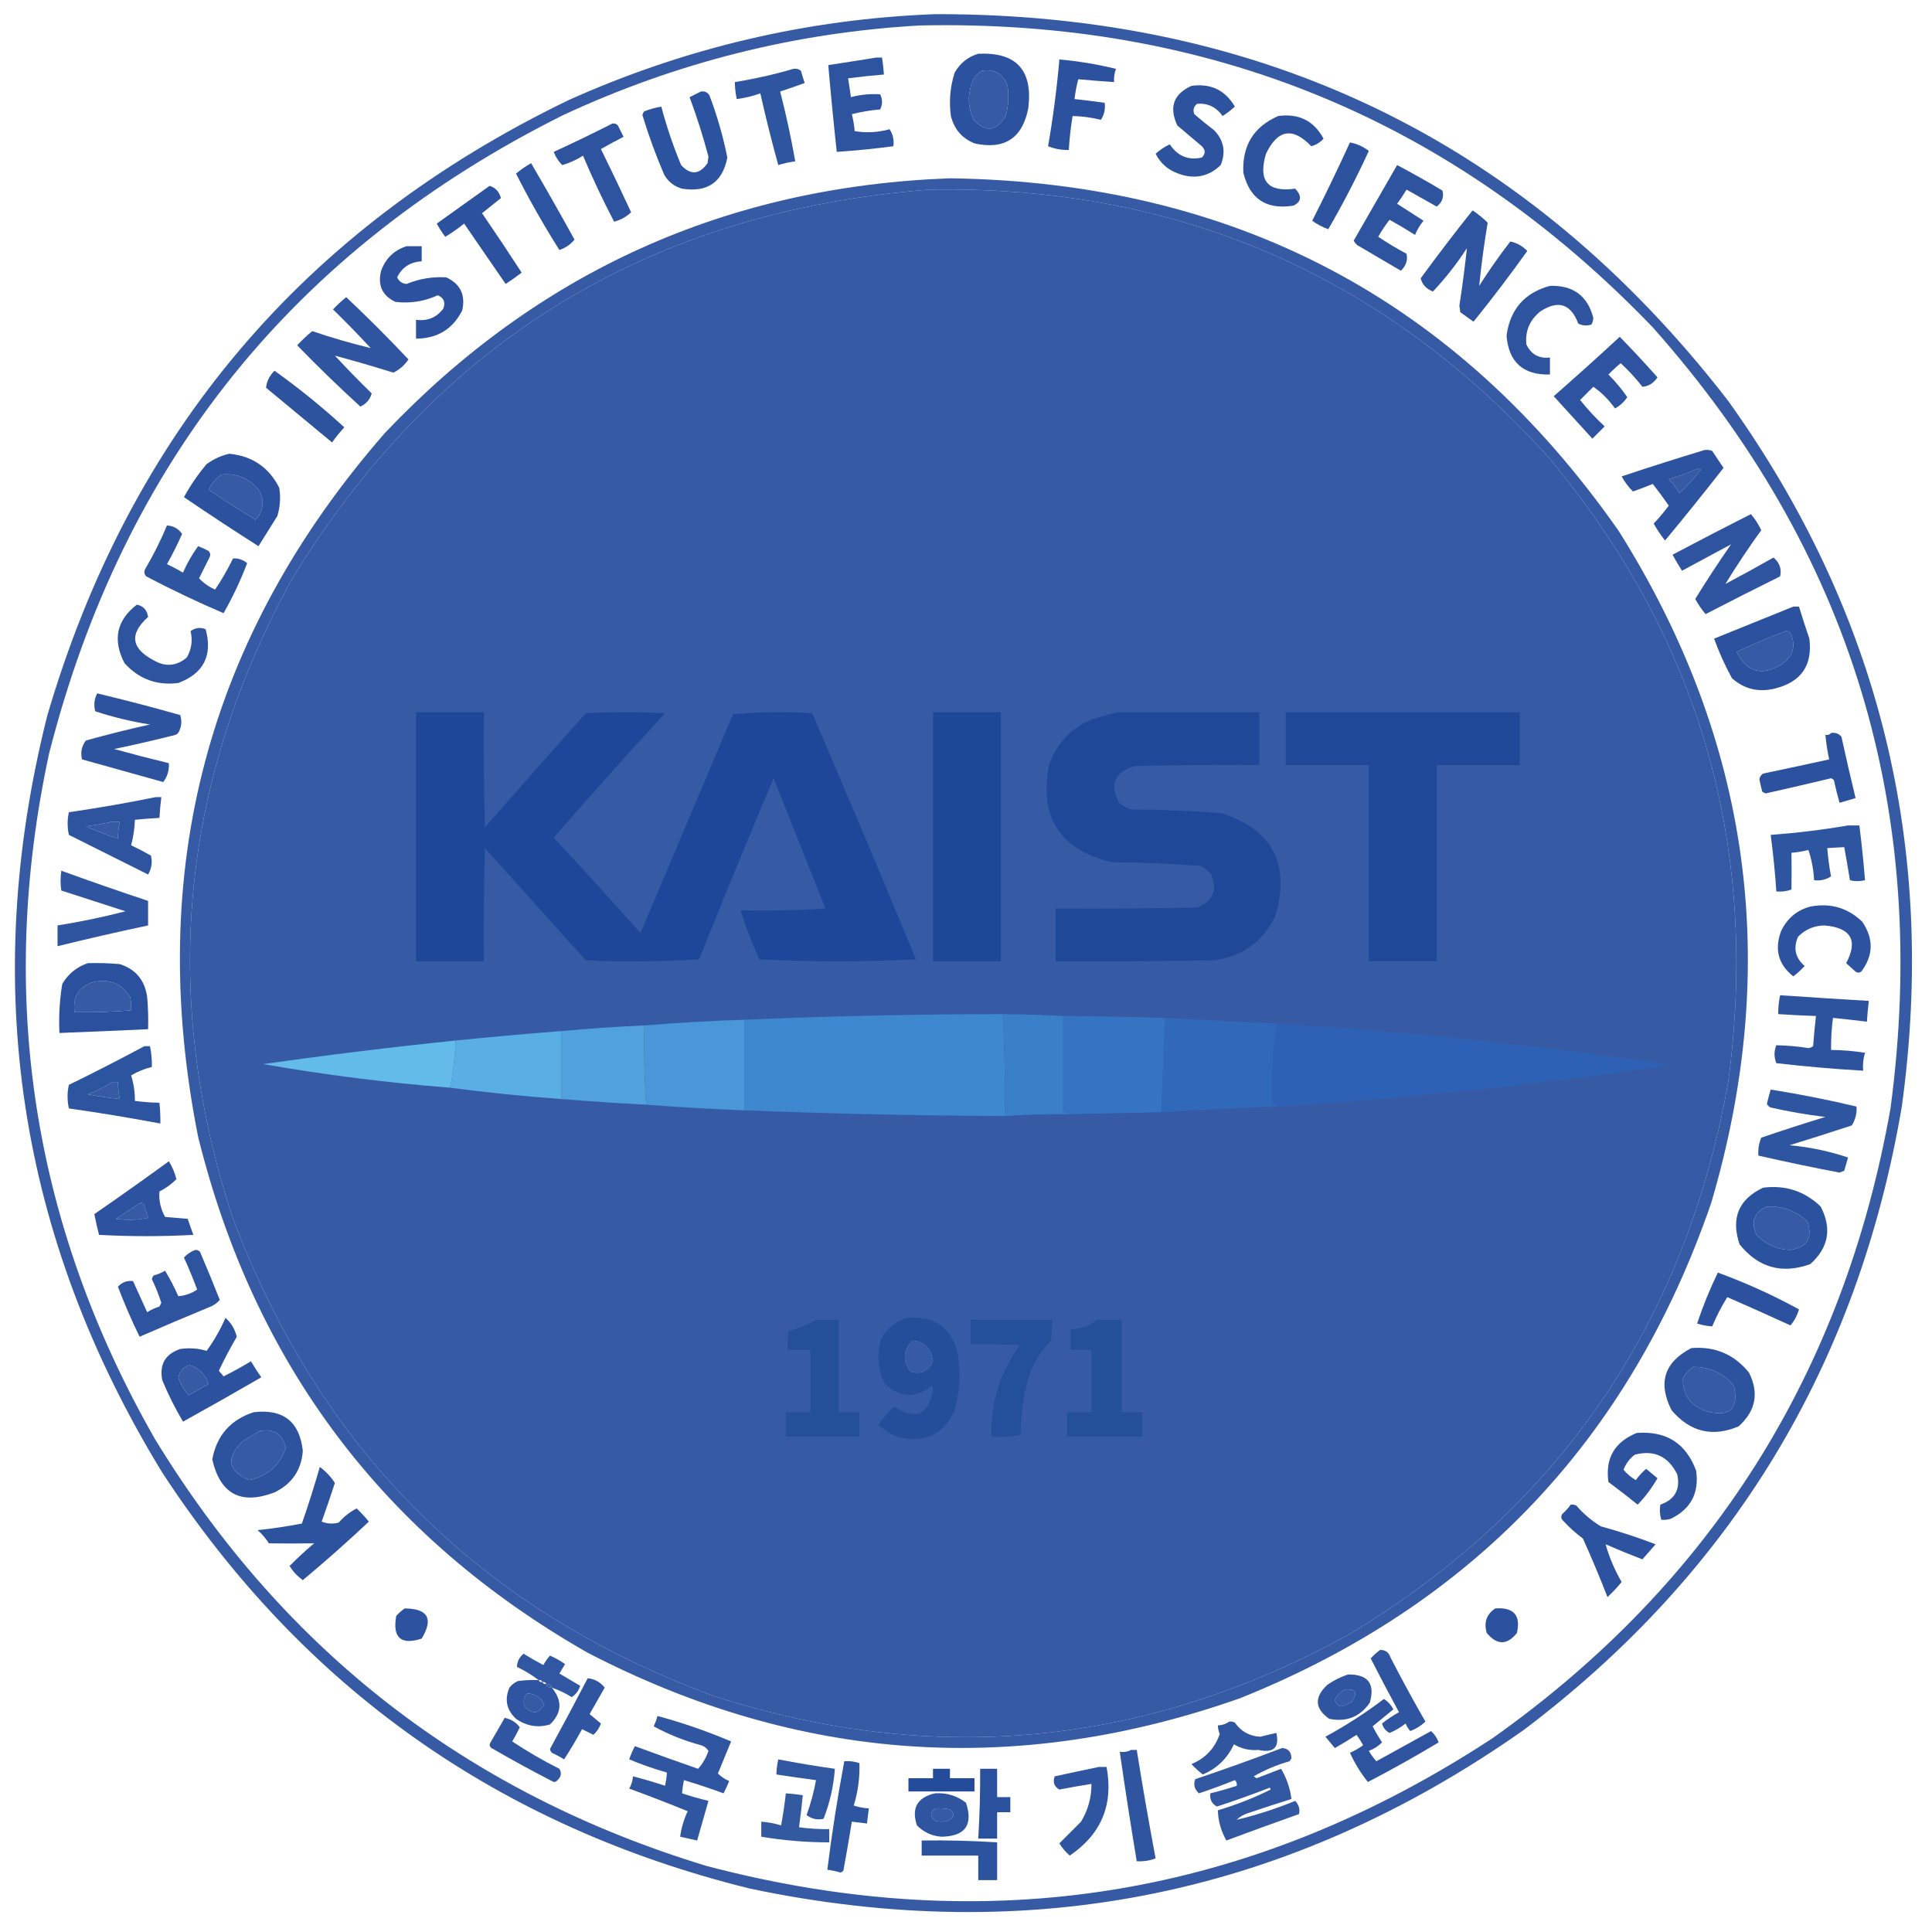 <?xml version="1.0" encoding="UTF-8"?>
<!DOCTYPE svg PUBLIC "-//W3C//DTD SVG 1.1//EN" "http://www.w3.org/Graphics/SVG/1.1/DTD/svg11.dtd">
<svg xmlns="http://www.w3.org/2000/svg" version="1.1" width="1024px" height="1024px" style="shape-rendering:geometricPrecision; text-rendering:geometricPrecision; image-rendering:optimizeQuality; fill-rule:evenodd; clip-rule:evenodd" xmlns:xlink="http://www.w3.org/1999/xlink">
<g><path style="opacity:0.894" fill="#1f4899" d="M 495.5,7.5 C 669.936,7.141 810.102,75.475 916,212.5C 996.204,324.654 1026.87,449.32 1008,586.5C 984.707,723.643 917.873,833.81 807.5,917C 683.309,1004.37 546.643,1032.37 397.5,1001C 264.463,968.122 160.629,894.622 86,780.5C 9.577,655.552 -10.756,521.886 25,379.5C 68.844,229.663 161.011,120.829 301.5,53C 363.327,25.271 427.993,10.105 495.5,7.5 Z M 487.5,13.5 C 640.835,10.191 770.335,63.525 876,173.5C 981.09,291.761 1023.09,429.761 1002,587.5C 977.127,727.848 906.961,839.015 791.5,921C 662.751,1005.62 523.751,1028.29 374.5,989C 248.051,950.565 150.551,875.065 82,762.5C 17.092,648.716 -1.574,527.716 26,399.5C 65.279,244.914 156.113,132.081 298.5,61C 358.566,33.067 421.566,17.234 487.5,13.5 Z M 520.5,37.5 C 527.231,36.448 531.731,39.114 534,45.5C 534.839,50.921 534.506,56.255 533,61.5C 528.128,69.69 522.462,70.356 516,63.5C 513.083,57.325 512.75,50.992 515,44.5C 515.967,41.379 517.8,39.046 520.5,37.5 Z M 492.5,100.5 C 623.338,98.193 732.505,145.193 820,241.5C 900.721,337.663 932.721,448.329 916,573.5C 893.155,701.593 826.322,799.093 715.5,866C 607.973,925.502 495.639,936.502 378.5,899C 254.424,853.257 169.257,768.424 123,644.5C 84.933,527.175 95.599,414.509 155,306.5C 232.049,180.685 344.549,112.018 492.5,100.5 Z M 899.5,248.5 C 900.239,248.369 900.906,248.536 901.5,249C 898.016,253.451 894.183,257.618 890,261.5C 888.533,258.734 886.7,256.234 884.5,254C 889.714,252.432 894.714,250.599 899.5,248.5 Z M 117.5,251.5 C 125.424,250.751 131.924,253.418 137,259.5C 140.377,265.139 139.877,270.473 135.5,275.5C 126.997,270.416 118.664,265.083 110.5,259.5C 112.169,256.17 114.502,253.503 117.5,251.5 Z M 946.5,334.5 C 947.496,334.414 948.329,334.748 949,335.5C 951.991,342.243 950.491,347.743 944.5,352C 933.885,358.529 925.885,356.363 920.5,345.5C 929.07,341.427 937.737,337.76 946.5,334.5 Z M 59.5,435.5 C 60.833,435.5 62.167,435.5 63.5,435.5C 62.841,438.455 62.508,441.455 62.5,444.5C 56.752,442.638 51.085,440.471 45.5,438C 50.336,437.32 55.003,436.486 59.5,435.5 Z M 49.5,520.5 C 58.068,518.622 64.568,521.289 69,528.5C 69.497,530.81 69.663,533.143 69.5,535.5C 59.521,536.296 49.521,536.629 39.5,536.5C 38.426,528.269 41.759,522.936 49.5,520.5 Z M 59.5,573.5 C 60.5,573.5 61.5,573.5 62.5,573.5C 62.508,576.545 62.841,579.545 63.5,582.5C 57.806,581.913 52.139,581.08 46.5,580C 51.157,578.294 55.49,576.127 59.5,573.5 Z M 74.5,637.5 C 75.497,637.47 76.164,637.97 76.5,639C 77.09,641.196 77.757,643.362 78.5,645.5C 72.862,646.663 67.196,646.83 61.5,646C 65.898,643.143 70.232,640.309 74.5,637.5 Z M 936.5,639.5 C 944.845,639.114 952.012,641.78 958,647.5C 960.905,656.359 957.738,661.359 948.5,662.5C 941.595,662.13 935.761,659.463 931,654.5C 927.816,647.551 929.65,642.551 936.5,639.5 Z M 483.5,710.5 C 490.059,711.058 493.726,714.725 494.5,721.5C 492.173,726.829 488.173,728.662 482.5,727C 478.325,721.231 478.658,715.731 483.5,710.5 Z M 100.5,723.5 C 105.456,725.122 108.789,728.455 110.5,733.5C 107.065,735.633 103.565,737.633 100,739.5C 97.541,736.755 95.707,733.589 94.5,730C 95.364,726.64 97.364,724.474 100.5,723.5 Z M 897.5,724.5 C 906.21,724.437 913.376,727.771 919,734.5C 921.736,746.751 916.902,751.251 904.5,748C 895.925,745.121 891.758,739.288 892,730.5C 893.36,727.977 895.193,725.977 897.5,724.5 Z M 137.5,758.5 C 145.154,756.988 149.82,759.988 151.5,767.5C 148.201,776.748 141.701,782.414 132,784.5C 120.76,779.566 119.594,772.732 128.5,764C 131.564,762.141 134.564,760.308 137.5,758.5 Z M 289.5,892.5 C 291.027,892.427 292.027,893.094 292.5,894.5C 290.973,894.573 289.973,893.906 289.5,892.5 Z M 712.5,895.5 C 718.555,894.942 719.888,897.109 716.5,902C 714.726,902.97 712.893,903.804 711,904.5C 709.167,904 708,902.833 707.5,901C 708.679,898.657 710.346,896.824 712.5,895.5 Z M 279.5,897.5 C 283.715,897.768 286.715,899.768 288.5,903.5C 285.544,908.439 282.044,908.772 278,904.5C 277.167,901.829 277.667,899.496 279.5,897.5 Z M 495.5,958.5 C 498.187,958.336 500.854,958.503 503.5,959C 506.158,961.386 505.825,963.386 502.5,965C 500.167,965.667 497.833,965.667 495.5,965C 492.939,962.844 492.939,960.677 495.5,958.5 Z"/></g>
<g><path style="opacity:0.94" fill="#1f4899" d="M 518.5,28.5 C 538.711,27.524 547.545,37.19 545,57.5C 541.831,73.338 532.331,79.505 516.5,76C 509.903,73.333 505.737,68.5 504,61.5C 502.912,53.652 503.579,45.985 506,38.5C 508.887,33.434 513.054,30.101 518.5,28.5 Z M 520.5,37.5 C 517.8,39.046 515.967,41.379 515,44.5C 512.75,50.992 513.083,57.325 516,63.5C 522.462,70.356 528.128,69.69 533,61.5C 534.506,56.255 534.839,50.921 534,45.5C 531.731,39.114 527.231,36.448 520.5,37.5 Z"/></g>
<g><path style="opacity:0.932" fill="#1f4898" d="M 464.5,30.5 C 465.5,30.5 466.5,30.5 467.5,30.5C 467.963,33.482 468.296,36.482 468.5,39.5C 462.148,40.021 455.815,40.687 449.5,41.5C 450.045,44.813 450.545,48.146 451,51.5C 456.063,50.139 461.23,49.639 466.5,50C 467.833,52.667 467.833,55.333 466.5,58C 461.426,58.426 456.426,59.259 451.5,60.5C 452.244,63.443 452.744,66.443 453,69.5C 459.177,70.54 465.343,70.206 471.5,68.5C 473.27,71.193 473.937,74.193 473.5,77.5C 463.536,78.829 453.536,79.829 443.5,80.5C 441.83,65.15 440.33,49.816 439,34.5C 447.602,33.197 456.102,31.863 464.5,30.5 Z"/></g>
<g><path style="opacity:0.938" fill="#1f4899" d="M 561.5,31.5 C 571.672,32.428 581.672,34.095 591.5,36.5C 590.626,38.747 590.292,41.08 590.5,43.5C 584.107,43.074 577.774,42.574 571.5,42C 570.604,45.428 569.938,48.928 569.5,52.5C 574.847,53.073 580.18,53.74 585.5,54.5C 585.937,57.807 585.27,60.807 583.5,63.5C 578.585,62.274 573.585,61.607 568.5,61.5C 567.506,67.456 566.839,73.456 566.5,79.5C 562.694,79.588 559.027,78.921 555.5,77.5C 558.153,62.261 560.153,46.928 561.5,31.5 Z"/></g>
<g><path style="opacity:0.927" fill="#1f4899" d="M 420.5,36.5 C 421.978,36.238 423.311,36.571 424.5,37.5C 425.106,39.709 425.773,41.876 426.5,44C 422.216,45.56 417.883,47.06 413.5,48.5C 416.642,60.734 419.309,73.067 421.5,85.5C 418.447,85.911 415.447,86.577 412.5,87.5C 409.028,74.944 405.861,62.278 403,49.5C 398.959,50.942 394.792,51.942 390.5,52.5C 389.841,49.545 389.508,46.545 389.5,43.5C 400.09,41.785 410.423,39.452 420.5,36.5 Z"/></g>
<g><path style="opacity:0.934" fill="#1f4899" d="M 631.5,45.5 C 641.707,44.105 649.374,47.772 654.5,56.5C 652.476,58.358 650.309,60.025 648,61.5C 644.653,56.742 640.153,54.575 634.5,55C 632.675,56.466 632.175,58.299 633,60.5C 636.408,63.453 639.908,66.287 643.5,69C 648.654,74.344 649.82,80.511 647,87.5C 640.559,93.674 633.059,95.174 624.5,92C 619.091,90.09 615.091,86.59 612.5,81.5C 614.759,79.455 617.259,77.788 620,76.5C 624.184,82.767 629.85,85.1 637,83.5C 639,81.5 639,79.5 637,77.5C 632.667,73.833 628.333,70.167 624,66.5C 619.501,56.82 622.001,49.82 631.5,45.5 Z"/></g>
<g><path style="opacity:0.941" fill="#1f4899" d="M 371.5,48.5 C 373.451,48.227 374.951,48.893 376,50.5C 380.086,61.256 383.253,72.256 385.5,83.5C 382.959,96.623 374.959,102.123 361.5,100C 357.291,98.813 354.124,96.313 352,92.5C 347.576,82.23 343.743,71.73 340.5,61C 340.645,60.228 340.978,59.561 341.5,59C 344.432,57.855 347.432,57.022 350.5,56.5C 353.297,67.058 356.797,77.391 361,87.5C 366.021,92.917 370.688,92.584 375,86.5C 375.167,85.333 375.333,84.167 375.5,83C 372.673,72.351 369.34,61.851 365.5,51.5C 367.594,50.482 369.594,49.482 371.5,48.5 Z"/></g>
<g><path style="opacity:0.936" fill="#1f4899" d="M 677.5,61.5 C 688.401,60.006 696.401,64.006 701.5,73.5C 699.772,75.452 697.605,76.785 695,77.5C 685.175,67.249 677.175,68.582 671,81.5C 666.738,95.865 671.905,102.031 686.5,100C 690.156,103.94 689.823,106.94 685.5,109C 671.188,111.271 662.355,105.438 659,91.5C 658.336,77.141 664.503,67.141 677.5,61.5 Z"/></g>
<g><path style="opacity:0.926" fill="#1f4899" d="M 324.5,65.5 C 325.675,65.281 326.675,65.614 327.5,66.5C 328.5,68.5 329.5,70.5 330.5,72.5C 326.455,74.572 322.455,76.738 318.5,79C 323.962,90.091 329.295,101.257 334.5,112.5C 331.987,114.926 328.987,116.592 325.5,117.5C 319.525,106.082 314.025,94.415 309,82.5C 305.587,84.706 301.92,86.373 298,87.5C 296.013,85.536 294.513,83.203 293.5,80.5C 304.013,75.674 314.346,70.674 324.5,65.5 Z"/></g>
<g><path style="opacity:0.937" fill="#1f4899" d="M 715.5,75.5 C 719.187,76.176 722.52,77.676 725.5,80C 718.973,94.222 711.806,108.056 704,121.5C 700.945,120.389 698.112,118.889 695.5,117C 702.457,103.289 709.124,89.456 715.5,75.5 Z"/></g>
<g><path style="opacity:0.926" fill="#1f4799" d="M 740.5,87.5 C 748.611,91.772 756.611,96.272 764.5,101C 765.433,104.341 764.433,107.174 761.5,109.5C 756.167,106.5 750.833,103.5 745.5,100.5C 743.957,103.086 742.291,105.586 740.5,108C 745.167,111 749.833,114 754.5,117C 752.623,119.251 751.123,121.751 750,124.5C 745.582,121.707 741.082,119.041 736.5,116.5C 734.265,119.291 732.265,122.291 730.5,125.5C 735.334,128.752 740.334,131.752 745.5,134.5C 746.228,137.877 745.228,140.877 742.5,143.5C 734.833,139 727.167,134.5 719.5,130C 718.643,129.311 717.977,128.478 717.5,127.5C 725.178,114.139 732.845,100.806 740.5,87.5 Z"/></g>
<g><path style="opacity:0.931" fill="#1f4899" d="M 281.5,86.5 C 289.319,99.843 296.986,113.342 304.5,127C 302.448,129.542 299.781,131.375 296.5,132.5C 288.209,119.425 280.542,105.925 273.5,92C 276.029,89.907 278.696,88.074 281.5,86.5 Z"/></g>
<g><path style="opacity:0.892" fill="#1f4899" d="M 503.5,94.5 C 654.21,96.634 772.377,158.967 858,281.5C 927.894,392.637 944.227,511.303 907,637.5C 863.828,763.006 780.661,850.506 657.5,900C 538.678,941.99 423.345,933.99 311.5,876C 203.774,814.556 134.941,723.39 105,602.5C 76.983,461.546 109.983,337.213 204,229.5C 285.306,143.878 385.139,98.878 503.5,94.5 Z M 492.5,100.5 C 344.549,112.018 232.049,180.685 155,306.5C 95.599,414.509 84.933,527.175 123,644.5C 169.257,768.424 254.424,853.257 378.5,899C 495.639,936.502 607.973,925.502 715.5,866C 826.322,799.093 893.155,701.593 916,573.5C 932.721,448.329 900.721,337.663 820,241.5C 732.505,145.193 623.338,98.193 492.5,100.5 Z M 483.5,710.5 C 478.658,715.731 478.325,721.231 482.5,727C 488.173,728.662 492.173,726.829 494.5,721.5C 493.726,714.725 490.059,711.058 483.5,710.5 Z"/></g>
<g><path style="opacity:0.938" fill="#1f4899" d="M 259.5,98.5 C 262.622,99.461 264.622,101.628 265.5,105C 262.263,107.64 258.93,110.307 255.5,113C 262.624,123.414 269.624,133.914 276.5,144.5C 273.754,146.623 270.921,148.623 268,150.5C 260.667,139.833 253.333,129.167 246,118.5C 242.842,121.08 239.508,123.413 236,125.5C 234.303,123.301 232.803,120.968 231.5,118.5C 240.863,111.824 250.196,105.157 259.5,98.5 Z"/></g>
<g><path style="opacity:0.932" fill="#1f4899" d="M 777.5,131.5 C 772.233,139.68 766.233,147.347 759.5,154.5C 755.94,153.121 753.773,150.787 753,147.5C 761.936,135.281 771.102,123.281 780.5,111.5C 783.382,113.436 786.049,115.602 788.5,118C 786.625,129.171 785.125,140.338 784,151.5C 789.131,143.404 794.631,135.571 800.5,128C 803.894,128.676 806.894,130.342 809.5,133C 800.359,145.803 790.859,158.303 781,170.5C 778.677,168.848 776.344,167.181 774,165.5C 773.833,164.333 773.667,163.167 773.5,162C 775.068,151.855 776.402,141.688 777.5,131.5 Z"/></g>
<g><path style="opacity:0.94" fill="#1f4799" d="M 215.5,130.5 C 218.167,130.5 220.833,130.5 223.5,130.5C 223.5,133.167 223.5,135.833 223.5,138.5C 217.406,138.867 213.072,141.7 210.5,147C 211.476,149.142 213.143,150.308 215.5,150.5C 222.276,147.735 229.276,146.568 236.5,147C 243.981,150.464 246.815,156.297 245,164.5C 239.986,174.433 231.819,179.433 220.5,179.5C 220.5,176.167 220.5,172.833 220.5,169.5C 226.584,170.311 231.417,168.311 235,163.5C 236.206,160.153 235.206,157.82 232,156.5C 224.836,159.776 217.336,160.942 209.5,160C 202.567,156.628 200.067,151.128 202,143.5C 204.442,136.888 208.942,132.555 215.5,130.5 Z"/></g>
<g><path style="opacity:0.933" fill="#1f4899" d="M 821.5,151.5 C 833.792,151.127 841.459,156.793 844.5,168.5C 844.43,169.772 844.097,170.938 843.5,172C 841.098,172.814 838.765,172.647 836.5,171.5C 832.593,161.053 825.926,158.886 816.5,165C 810.811,169.537 808.311,175.37 809,182.5C 811.487,187.827 815.653,190.16 821.5,189.5C 821.5,192.5 821.5,195.5 821.5,198.5C 807.368,198.866 799.701,192.033 798.5,178C 800.323,164.015 807.99,155.182 821.5,151.5 Z"/></g>
<g><path style="opacity:0.925" fill="#1f4899" d="M 177.5,188.5 C 183.797,195.298 190.297,201.965 197,208.5C 196.209,211.643 194.209,213.976 191,215.5C 179.541,205.042 168.375,194.209 157.5,183C 160.016,180.317 162.683,177.817 165.5,175.5C 175.711,178.969 186.045,181.969 196.5,184.5C 190.036,177.535 183.369,170.702 176.5,164C 178.683,161.65 181.016,159.483 183.5,157.5C 194.833,168.167 205.833,179.167 216.5,190.5C 214.424,193.581 211.757,195.914 208.5,197.5C 198.207,194.29 187.874,191.29 177.5,188.5 Z"/></g>
<g><path style="opacity:0.929" fill="#1f479a" d="M 858.5,178.5 C 865.3,185.47 871.967,192.636 878.5,200C 876.487,203.069 873.82,204.735 870.5,205C 867.035,200.533 863.202,196.367 859,192.5C 856.697,194.393 854.53,196.393 852.5,198.5C 856.21,202.208 859.543,206.208 862.5,210.5C 860.81,213.024 858.643,215.024 856,216.5C 852.666,211.832 848.832,207.998 844.5,205C 842.167,207.333 839.833,209.667 837.5,212C 841.466,216.967 845.799,221.634 850.5,226C 848.333,228.167 846.167,230.333 844,232.5C 837.167,225 830.333,217.5 823.5,210C 835.362,199.634 847.028,189.134 858.5,178.5 Z"/></g>
<g><path style="opacity:0.934" fill="#1f4899" d="M 145.5,196.5 C 158.375,205.695 170.708,215.695 182.5,226.5C 180.144,229.022 177.977,231.688 176,234.5C 164.333,224.833 152.667,215.167 141,205.5C 141.384,202.064 142.884,199.064 145.5,196.5 Z"/></g>
<g><path style="opacity:0.937" fill="#1f4799" d="M 903.5,238.5 C 904.873,238.343 906.207,238.51 907.5,239C 909.5,242 911.5,245 913.5,248C 903.356,260.978 893.023,273.811 882.5,286.5C 880.252,283.672 878.252,280.672 876.5,277.5C 879.355,274.48 882.021,271.313 884.5,268C 881.789,264.078 878.955,260.244 876,256.5C 872.556,257.927 869.056,259.26 865.5,260.5C 863.147,258.14 861.147,255.473 859.5,252.5C 874.158,247.613 888.825,242.946 903.5,238.5 Z M 899.5,248.5 C 894.714,250.599 889.714,252.432 884.5,254C 886.7,256.234 888.533,258.734 890,261.5C 894.183,257.618 898.016,253.451 901.5,249C 900.906,248.536 900.239,248.369 899.5,248.5 Z"/></g>
<g><path style="opacity:0.938" fill="#1f4799" d="M 121.5,240.5 C 133.662,241.66 142.495,247.66 148,258.5C 148.826,263.589 148.492,268.589 147,273.5C 143.667,278.833 140.333,284.167 137,289.5C 123.698,281.03 110.531,272.363 97.5,263.5C 100.914,257.255 104.914,251.421 109.5,246C 113.227,243.299 117.227,241.465 121.5,240.5 Z M 117.5,251.5 C 114.502,253.503 112.169,256.17 110.5,259.5C 118.664,265.083 126.997,270.416 135.5,275.5C 139.877,270.473 140.377,265.139 137,259.5C 131.924,253.418 125.424,250.751 117.5,251.5 Z"/></g>
<g><path style="opacity:0.933" fill="#1f4899" d="M 914.5,309.5 C 923.053,304.973 931.553,300.306 940,295.5C 943.232,298.262 944.399,301.595 943.5,305.5C 930.24,312.047 917.073,318.713 904,325.5C 901.93,323.037 900.097,320.371 898.5,317.5C 904.605,307.605 910.939,297.939 917.5,288.5C 908.86,293.154 900.194,297.821 891.5,302.5C 889.707,299.749 888.041,296.916 886.5,294C 900.27,286.698 914.104,279.532 928,272.5C 930.196,275.048 932.029,277.882 933.5,281C 926.774,290.299 920.441,299.799 914.5,309.5 Z"/></g>
<g><path style="opacity:0.929" fill="#1f4899" d="M 88.5,278.5 C 91.968,278.73 94.635,280.23 96.5,283C 94.097,288.473 91.43,293.806 88.5,299C 91.412,300.373 94.246,301.873 97,303.5C 99.173,298.479 101.84,293.812 105,289.5C 106.893,290.196 108.726,291.03 110.5,292C 111.517,293.049 111.684,294.216 111,295.5C 109.167,299.167 107.333,302.833 105.5,306.5C 107.894,309.051 110.727,311.051 114,312.5C 117.546,307.245 120.712,301.745 123.5,296C 126.269,295.79 128.769,296.623 131,298.5C 127.568,307.538 123.401,316.371 118.5,325C 104.704,319.105 91.037,312.605 77.5,305.5C 76.386,304.277 76.219,302.944 77,301.5C 81.372,294.09 85.205,286.423 88.5,278.5 Z"/></g>
<g><path style="opacity:0.927" fill="#1f4799" d="M 72.5,320.5 C 75.933,321.115 77.933,323.281 78.5,327C 68.453,336.006 69.453,343.673 81.5,350C 87.724,353.584 93.557,353.084 99,348.5C 101.538,344.064 102.205,339.398 101,334.5C 103.557,332.686 106.224,332.352 109,333.5C 112.794,347.413 107.96,356.913 94.5,362C 83.154,363.441 73.654,359.941 66,351.5C 59.592,339.153 61.759,328.82 72.5,320.5 Z"/></g>
<g><path style="opacity:0.938" fill="#1f4899" d="M 950.5,321.5 C 951.5,321.5 952.5,321.5 953.5,321.5C 955.226,327.179 957.06,332.846 959,338.5C 960.781,352.74 954.614,361.573 940.5,365C 931.945,367.036 924.445,365.202 918,359.5C 914.302,352.768 911.135,345.768 908.5,338.5C 922.59,332.809 936.59,327.143 950.5,321.5 Z M 946.5,334.5 C 937.737,337.76 929.07,341.427 920.5,345.5C 925.885,356.363 933.885,358.529 944.5,352C 950.491,347.743 951.991,342.243 949,335.5C 948.329,334.748 947.496,334.414 946.5,334.5 Z"/></g>
<g><path style="opacity:0.934" fill="#1f4899" d="M 51.5,367.5 C 66.234,371.017 80.9,374.85 95.5,379C 96.443,381.8 96.276,384.634 95,387.5C 94.612,388.428 93.945,389.095 93,389.5C 82.221,392.237 71.387,394.737 60.5,397C 70.077,399.645 79.743,402.145 89.5,404.5C 89.718,408.315 88.718,411.648 86.5,414.5C 72.167,410.5 57.833,406.5 43.5,402.5C 42.56,398.915 43.227,395.582 45.5,392.5C 56.756,389.353 68.089,386.519 79.5,384C 69.643,382.452 59.976,380.119 50.5,377C 49.588,373.776 49.921,370.609 51.5,367.5 Z"/></g>
<g><path style="opacity:0.981" fill="#1f4899" d="M 220.5,377.5 C 232.5,377.5 244.5,377.5 256.5,377.5C 256.333,397.836 256.5,418.169 257,438.5C 274.716,418.239 292.549,398.073 310.5,378C 324.5,377.333 338.5,377.333 352.5,378C 332.463,399.702 312.796,421.702 293.5,444C 309.046,460.709 324.38,477.543 339.5,494.5C 355.828,455.842 372.162,417.175 388.5,378.5C 402.488,377.334 416.488,377.167 430.5,378C 449.122,421.361 467.455,464.861 485.5,508.5C 457.833,509.833 430.167,509.833 402.5,508.5C 398.592,500.023 395.258,491.357 392.5,482.5C 407.515,482.833 422.515,482.499 437.5,481.5C 428.333,458.5 419.167,435.5 410,412.5C 396.575,444.356 383.408,476.356 370.5,508.5C 350.508,509.666 330.508,509.833 310.5,509C 292.667,489.167 274.833,469.333 257,449.5C 256.5,469.497 256.333,489.497 256.5,509.5C 244.5,509.5 232.5,509.5 220.5,509.5C 220.5,465.5 220.5,421.5 220.5,377.5 Z"/></g>
<g><path style="opacity:0.992" fill="#1e4898" d="M 494.5,377.5 C 506.5,377.5 518.5,377.5 530.5,377.5C 530.5,421.5 530.5,465.5 530.5,509.5C 518.5,509.5 506.5,509.5 494.5,509.5C 494.5,465.5 494.5,421.5 494.5,377.5 Z"/></g>
<g><path style="opacity:0.985" fill="#1f4899" d="M 592.5,377.5 C 617.5,377.5 642.5,377.5 667.5,377.5C 667.5,386.833 667.5,396.167 667.5,405.5C 645.497,405.333 623.497,405.5 601.5,406C 590.937,409.004 588.103,415.504 593,425.5C 594.935,427.102 597.101,428.269 599.5,429C 615.539,429.096 631.539,429.763 647.5,431C 674.496,439.82 683.996,457.986 676,485.5C 669.429,499.051 658.595,506.884 643.5,509C 615.502,509.5 587.502,509.667 559.5,509.5C 559.5,500.167 559.5,490.833 559.5,481.5C 584.502,481.667 609.502,481.5 634.5,481C 642.842,477.806 645.342,471.973 642,463.5C 640.457,461.622 638.624,460.122 636.5,459C 620.887,457.729 605.22,457.063 589.5,457C 561.895,450.639 550.728,433.472 556,405.5C 560.076,393.757 567.909,385.59 579.5,381C 583.919,379.648 588.252,378.481 592.5,377.5 Z"/></g>
<g><path style="opacity:0.983" fill="#1f4899" d="M 681.5,377.5 C 722.833,377.5 764.167,377.5 805.5,377.5C 805.5,386.833 805.5,396.167 805.5,405.5C 790.833,405.5 776.167,405.5 761.5,405.5C 761.5,440.167 761.5,474.833 761.5,509.5C 749.5,509.5 737.5,509.5 725.5,509.5C 725.5,474.833 725.5,440.167 725.5,405.5C 710.833,405.5 696.167,405.5 681.5,405.5C 681.5,396.167 681.5,386.833 681.5,377.5 Z"/></g>
<g><path style="opacity:0.94" fill="#1f4899" d="M 970.5,388.5 C 972.766,388.141 974.599,388.808 976,390.5C 978.379,401.398 980.879,412.232 983.5,423C 980.635,423.837 977.802,424.67 975,425.5C 973.874,421.535 972.874,417.535 972,413.5C 971.586,413.043 971.086,412.709 970.5,412.5C 959.026,415.243 947.526,417.91 936,420.5C 935.228,420.355 934.561,420.022 934,419.5C 933.421,417.351 932.921,415.185 932.5,413C 932.755,411.674 933.422,410.674 934.5,410C 946.195,407.561 957.862,405.061 969.5,402.5C 968.575,398.21 967.909,393.876 967.5,389.5C 968.791,389.737 969.791,389.404 970.5,388.5 Z"/></g>
<g><path style="opacity:0.929" fill="#1f4799" d="M 82.5,422.5 C 83.5,422.5 84.5,422.5 85.5,422.5C 85.058,426.154 84.724,429.821 84.5,433.5C 80.158,433.739 75.824,434.073 71.5,434.5C 71.341,439.111 70.675,443.611 69.5,448C 73.047,449.691 76.547,451.524 80,453.5C 80.85,457.052 80.35,460.385 78.5,463.5C 64.5,456.5 50.5,449.5 36.5,442.5C 35.633,438.535 35.633,434.535 36.5,430.5C 52.031,428.246 67.364,425.579 82.5,422.5 Z M 59.5,435.5 C 55.003,436.486 50.336,437.32 45.5,438C 51.085,440.471 56.752,442.638 62.5,444.5C 62.508,441.455 62.841,438.455 63.5,435.5C 62.167,435.5 60.833,435.5 59.5,435.5 Z"/></g>
<g><path style="opacity:0.929" fill="#1f4899" d="M 979.5,437.5 C 981.5,437.5 983.5,437.5 985.5,437.5C 986.719,447.142 987.719,456.809 988.5,466.5C 985.756,467.205 983.089,467.205 980.5,466.5C 979.539,460.632 978.539,454.799 977.5,449C 974.553,449.152 971.553,449.319 968.5,449.5C 968.876,454.55 969.542,459.55 970.5,464.5C 967.807,466.27 964.807,466.937 961.5,466.5C 961.224,460.989 960.224,455.656 958.5,450.5C 955.557,451.244 952.557,451.744 949.5,452C 949.601,458.455 949.601,464.955 949.5,471.5C 946.916,472.393 944.249,472.726 941.5,472.5C 940.829,462.466 939.829,452.466 938.5,442.5C 952.383,441.477 966.05,439.811 979.5,437.5 Z"/></g>
<g><path style="opacity:0.925" fill="#1f4899" d="M 32.5,461.5 C 47.77,467.034 63.103,472.368 78.5,477.5C 78.5,481.833 78.5,486.167 78.5,490.5C 62.444,493.911 46.444,497.578 30.5,501.5C 30.5,497.833 30.5,494.167 30.5,490.5C 42.626,488.575 54.626,486.075 66.5,483C 55.178,479.335 43.845,475.669 32.5,472C 31.966,468.602 31.966,465.102 32.5,461.5 Z"/></g>
<g><path style="opacity:0.937" fill="#1f4799" d="M 959.5,480.5 C 970.127,478.469 979.293,481.136 987,488.5C 993.157,497.53 992.99,506.363 986.5,515C 985.5,515.667 984.5,515.667 983.5,515C 981.792,513.49 980.126,511.99 978.5,510.5C 984.935,498.39 981.101,491.723 967,490.5C 961.484,490.593 956.817,492.593 953,496.5C 950.365,502.522 951.532,507.689 956.5,512C 954.65,514.018 952.65,515.851 950.5,517.5C 942.559,511.235 940.392,503.235 944,493.5C 947.258,486.73 952.425,482.397 959.5,480.5 Z"/></g>
<g><path style="opacity:0.943" fill="#1f4799" d="M 46.5,510.5 C 52.176,510.334 57.843,510.501 63.5,511C 71.966,513.737 76.799,519.57 78,528.5C 78.499,534.157 78.666,539.824 78.5,545.5C 62.836,546.225 47.17,546.891 31.5,547.5C 31.09,538.75 31.59,530.084 33,521.5C 36.162,516.169 40.662,512.503 46.5,510.5 Z M 49.5,520.5 C 41.759,522.936 38.426,528.269 39.5,536.5C 49.521,536.629 59.521,536.296 69.5,535.5C 69.663,533.143 69.497,530.81 69,528.5C 64.568,521.289 58.068,518.622 49.5,520.5 Z"/></g>
<g><path style="opacity:0.935" fill="#1f4898" d="M 943.5,527.5 C 959.163,528.555 974.83,529.555 990.5,530.5C 990.058,534.154 989.724,537.821 989.5,541.5C 983.511,540.774 977.511,540.107 971.5,539.5C 970.78,545.138 970.447,550.804 970.5,556.5C 976.535,556.537 982.535,557.037 988.5,558C 987.549,561.057 987.216,564.223 987.5,567.5C 972.109,566.606 956.775,565.273 941.5,563.5C 940.213,560.291 940.213,557.125 941.5,554C 947.151,554.11 952.818,554.61 958.5,555.5C 959.442,555.392 960.275,555.059 961,554.5C 961.391,549.146 961.891,543.812 962.5,538.5C 955.826,538.287 949.159,537.954 942.5,537.5C 942.46,534.119 942.793,530.786 943.5,527.5 Z"/></g>
<g><path style="opacity:0.991" fill="#3f88d0" d="M 531.5,537.5 C 532.486,555.423 532.819,573.423 532.5,591.5C 486.479,591.289 440.479,590.289 394.5,588.5C 394.5,572.5 394.5,556.5 394.5,540.5C 440.14,538.538 485.806,537.538 531.5,537.5 Z"/></g>
<g><path style="opacity:0.989" fill="#3b80ca" d="M 531.5,537.5 C 542.175,537.623 552.841,537.957 563.5,538.5C 563.5,555.5 563.5,572.5 563.5,589.5C 564.791,589.263 565.791,589.596 566.5,590.5C 555.15,590.407 543.817,590.741 532.5,591.5C 532.819,573.423 532.486,555.423 531.5,537.5 Z"/></g>
<g><path style="opacity:0.994" fill="#3675c3" d="M 563.5,538.5 C 581.505,538.625 599.505,538.958 617.5,539.5C 616.833,556.167 616.167,572.833 615.5,589.5C 599.167,589.86 582.834,590.193 566.5,590.5C 565.791,589.596 564.791,589.263 563.5,589.5C 563.5,572.5 563.5,555.5 563.5,538.5 Z"/></g>
<g><path style="opacity:0.983" fill="#3069ba" d="M 617.5,539.5 C 637.157,540.605 656.824,541.605 676.5,542.5C 674.544,556.589 673.877,570.923 674.5,585.5C 675.791,585.263 676.791,585.596 677.5,586.5C 656.813,587.22 636.146,588.22 615.5,589.5C 616.167,572.833 616.833,556.167 617.5,539.5 Z"/></g>
<g><path style="opacity:0.987" fill="#4997d8" d="M 394.5,540.5 C 394.5,556.5 394.5,572.5 394.5,588.5C 377.137,587.849 359.804,586.849 342.5,585.5C 341.518,571.579 341.185,557.579 341.5,543.5C 359.126,542.046 376.792,541.046 394.5,540.5 Z"/></g>
<g><path style="opacity:0.98" fill="#2c61b5" d="M 676.5,542.5 C 746.493,546.866 816.159,554.199 885.5,564.5C 816.447,574.605 747.114,581.939 677.5,586.5C 676.791,585.596 675.791,585.263 674.5,585.5C 673.877,570.923 674.544,556.589 676.5,542.5 Z"/></g>
<g><path style="opacity:0.986" fill="#51a2de" d="M 341.5,543.5 C 341.185,557.579 341.518,571.579 342.5,585.5C 327.483,584.737 312.483,583.737 297.5,582.5C 297.5,570.5 297.5,558.5 297.5,546.5C 312.138,545.146 326.805,544.146 341.5,543.5 Z"/></g>
<g><path style="opacity:0.98" fill="#5aafe4" d="M 297.5,546.5 C 297.5,558.5 297.5,570.5 297.5,582.5C 277.632,581.08 257.965,579.08 238.5,576.5C 240.199,568.485 241.199,560.152 241.5,551.5C 260.143,549.593 278.81,547.926 297.5,546.5 Z"/></g>
<g><path style="opacity:0.93" fill="#1f4899" d="M 76.5,554.5 C 77.5,554.5 78.5,554.5 79.5,554.5C 80.244,558.119 80.577,561.785 80.5,565.5C 76.638,566.428 72.971,567.928 69.5,570C 70.862,574.362 71.528,578.862 71.5,583.5C 75.81,584.08 80.143,584.414 84.5,584.5C 84.895,588.185 85.062,591.852 85,595.5C 68.928,592.46 52.762,589.794 36.5,587.5C 35.576,583.265 35.576,579.099 36.5,575C 50.051,568.392 63.384,561.559 76.5,554.5 Z M 59.5,573.5 C 55.49,576.127 51.157,578.294 46.5,580C 52.139,581.08 57.806,581.913 63.5,582.5C 62.841,579.545 62.508,576.545 62.5,573.5C 61.5,573.5 60.5,573.5 59.5,573.5 Z"/></g>
<g><path style="opacity:0.967" fill="#64beec" d="M 241.5,551.5 C 241.199,560.152 240.199,568.485 238.5,576.5C 205.219,573.882 172.219,569.715 139.5,564C 173.43,559.175 207.43,555.009 241.5,551.5 Z"/></g>
<g><path style="opacity:0.928" fill="#1f4899" d="M 938.5,577.5 C 953.804,579.928 968.971,582.928 984,586.5C 984.247,590.095 983.414,593.429 981.5,596.5C 970.525,600.103 959.525,603.603 948.5,607C 959.162,607.965 969.496,610.132 979.5,613.5C 978.833,615.833 978.167,618.167 977.5,620.5C 976.667,620.833 975.833,621.167 975,621.5C 960.575,618.749 946.242,615.749 932,612.5C 931.722,609.222 932.222,606.055 933.5,603C 944.771,599.132 956.105,595.465 967.5,592C 957.749,590.85 948.082,589.183 938.5,587C 937.572,586.612 936.905,585.945 936.5,585C 937.108,582.447 937.775,579.947 938.5,577.5 Z"/></g>
<g><path style="opacity:0.934" fill="#1f4799" d="M 89.5,615.5 C 91.296,618.362 92.629,621.529 93.5,625C 90.884,627.647 87.884,629.813 84.5,631.5C 84.102,636.181 85.102,640.681 87.5,645C 91.5,645.333 95.5,645.667 99.5,646C 100.42,648.835 101.42,651.668 102.5,654.5C 85.84,655.425 69.174,655.425 52.5,654.5C 51.53,650.781 50.696,647.114 50,643.5C 63.347,634.304 76.514,624.97 89.5,615.5 Z M 74.5,637.5 C 70.232,640.309 65.898,643.143 61.5,646C 67.196,646.83 72.862,646.663 78.5,645.5C 77.757,643.362 77.09,641.196 76.5,639C 76.164,637.97 75.497,637.47 74.5,637.5 Z"/></g>
<g><path style="opacity:0.942" fill="#1f4899" d="M 934.5,629.5 C 946.341,627.996 956.508,631.33 965,639.5C 971.037,651.131 969.203,661.297 959.5,670C 944.433,675.419 931.933,671.919 922,659.5C 917.337,645.624 921.504,635.624 934.5,629.5 Z M 936.5,639.5 C 929.65,642.551 927.816,647.551 931,654.5C 935.761,659.463 941.595,662.13 948.5,662.5C 957.738,661.359 960.905,656.359 958,647.5C 952.012,641.78 944.845,639.114 936.5,639.5 Z"/></g>
<g><path style="opacity:0.926" fill="#1f4899" d="M 103.5,662.5 C 104.496,662.414 105.329,662.748 106,663.5C 109.638,671.943 113.138,680.443 116.5,689C 114.874,690.819 112.874,692.152 110.5,693C 98.26,698.038 86.094,703.204 74,708.5C 69.771,699.872 65.938,691.039 62.5,682C 64.651,679.617 67.317,678.617 70.5,679C 73.004,684.517 75.504,690.017 78,695.5C 80.022,694.214 82.189,693.214 84.5,692.5C 84.833,691.833 85.167,691.167 85.5,690.5C 84.129,686.219 82.462,682.053 80.5,678C 80.645,677.228 80.978,676.561 81.5,676C 83.615,675.443 85.615,674.609 87.5,673.5C 90.117,677.849 92.45,682.349 94.5,687C 98.082,686.749 101.416,685.583 104.5,683.5C 102.362,677.753 100.029,672.086 97.5,666.5C 99.219,664.648 101.219,663.314 103.5,662.5 Z"/></g>
<g><path style="opacity:0.94" fill="#1f4799" d="M 910.5,674.5 C 925.365,679.934 939.698,686.434 953.5,694C 952.554,697.206 951.054,700.039 949,702.5C 937.875,697.403 926.708,692.403 915.5,687.5C 912.467,692.397 909.8,697.564 907.5,703C 904.826,702.847 902.16,702.347 899.5,701.5C 902.578,692.266 906.245,683.266 910.5,674.5 Z"/></g>
<g><path style="opacity:0.94" fill="#234e99" d="M 480.5,698.5 C 496.004,697.171 505.171,704.171 508,719.5C 509.104,728.989 508.438,738.323 506,747.5C 500.424,759.872 490.924,764.705 477.5,762C 472.876,760.69 468.876,758.356 465.5,755C 467.963,751.535 470.796,748.369 474,745.5C 485.566,752.974 492.4,749.807 494.5,736C 494.333,735.5 494.167,735 494,734.5C 485.468,741.253 477.134,740.919 469,733.5C 465.153,725.814 464.487,717.814 467,709.5C 470.213,704.107 474.713,700.441 480.5,698.5 Z M 483.5,710.5 C 478.658,715.731 478.325,721.231 482.5,727C 488.173,728.662 492.173,726.829 494.5,721.5C 493.726,714.725 490.059,711.058 483.5,710.5 Z"/></g>
<g><path style="opacity:0.94" fill="#1f4899" d="M 119.5,698.5 C 122.468,701.078 124.468,704.412 125.5,708.5C 122.011,714.484 118.845,720.484 116,726.5C 116.833,727.5 117.667,728.5 118.5,729.5C 123.46,727.034 128.294,724.367 133,721.5C 134.709,724.418 136.542,727.252 138.5,730C 124.748,737.96 110.914,745.793 97,753.5C 92.79,746.414 89.124,739.081 86,731.5C 84.404,723.186 87.571,717.686 95.5,715C 100.356,714.289 105.022,714.622 109.5,716C 113.489,710.519 116.822,704.685 119.5,698.5 Z M 100.5,723.5 C 97.364,724.474 95.364,726.64 94.5,730C 95.707,733.589 97.541,736.755 100,739.5C 103.565,737.633 107.065,735.633 110.5,733.5C 108.789,728.455 105.456,725.122 100.5,723.5 Z"/></g>
<g><path style="opacity:0.949" fill="#234e99" d="M 432.5,699.5 C 436.5,699.5 440.5,699.5 444.5,699.5C 444.5,715.833 444.5,732.167 444.5,748.5C 448.167,748.5 451.833,748.5 455.5,748.5C 455.5,752.833 455.5,757.167 455.5,761.5C 442.5,761.5 429.5,761.5 416.5,761.5C 416.5,757.167 416.5,752.833 416.5,748.5C 420.833,748.5 425.167,748.5 429.5,748.5C 429.5,737.5 429.5,726.5 429.5,715.5C 425.5,715.5 421.5,715.5 417.5,715.5C 417.335,712.15 417.502,708.817 418,705.5C 423.189,704.165 428.022,702.165 432.5,699.5 Z"/></g>
<g><path style="opacity:0.925" fill="#234e99" d="M 514.5,699.5 C 528.833,699.5 543.167,699.5 557.5,699.5C 557.665,703.182 557.499,706.848 557,710.5C 551.478,716.204 547.478,722.871 545,730.5C 542.359,740.319 541.026,750.319 541,760.5C 535.928,761.471 530.762,761.805 525.5,761.5C 525.02,743.575 530.02,727.409 540.5,713C 531.84,712.5 523.173,712.334 514.5,712.5C 514.5,708.167 514.5,703.833 514.5,699.5 Z"/></g>
<g><path style="opacity:0.912" fill="#224f99" d="M 581.5,699.5 C 585.833,699.5 590.167,699.5 594.5,699.5C 594.5,715.833 594.5,732.167 594.5,748.5C 598.167,748.5 601.833,748.5 605.5,748.5C 605.5,752.833 605.5,757.167 605.5,761.5C 592.167,761.5 578.833,761.5 565.5,761.5C 565.5,757.167 565.5,752.833 565.5,748.5C 569.833,748.5 574.167,748.5 578.5,748.5C 578.5,737.5 578.5,726.5 578.5,715.5C 574.833,715.5 571.167,715.5 567.5,715.5C 567.5,711.833 567.5,708.167 567.5,704.5C 572.836,704.39 577.503,702.724 581.5,699.5 Z"/></g>
<g><path style="opacity:0.937" fill="#1f4899" d="M 896.5,714.5 C 909.015,713.512 919.182,717.845 927,727.5C 932.418,738.339 930.584,747.839 921.5,756C 907.706,761.855 895.872,759.022 886,747.5C 878.576,732.941 882.076,721.941 896.5,714.5 Z M 897.5,724.5 C 895.193,725.977 893.36,727.977 892,730.5C 891.758,739.288 895.925,745.121 904.5,748C 916.902,751.251 921.736,746.751 919,734.5C 913.376,727.771 906.21,724.437 897.5,724.5 Z"/></g>
<g><path style="opacity:0.937" fill="#1f4899" d="M 134.5,748.5 C 150.148,746.66 158.815,753.494 160.5,769C 159.745,779.163 154.745,786.497 145.5,791C 127.736,797.786 116.736,791.952 112.5,773.5C 114.888,760.78 122.222,752.447 134.5,748.5 Z M 137.5,758.5 C 134.564,760.308 131.564,762.141 128.5,764C 119.594,772.732 120.76,779.566 132,784.5C 141.701,782.414 148.201,776.748 151.5,767.5C 149.82,759.988 145.154,756.988 137.5,758.5 Z"/></g>
<g><path style="opacity:0.936" fill="#1f4899" d="M 867.5,759.5 C 883.102,758.289 893.602,764.955 899,779.5C 900.66,791.351 896.16,799.851 885.5,805C 883.866,805.494 882.199,805.66 880.5,805.5C 879.737,802.859 879.57,800.192 880,797.5C 887.676,794.818 890.676,789.485 889,781.5C 884.234,771.864 876.734,768.364 866.5,771C 863.716,773.112 861.716,775.779 860.5,779C 862.353,781.185 864.52,783.018 867,784.5C 868.61,782.269 870.443,780.269 872.5,778.5C 874.54,780.177 876.54,781.844 878.5,783.5C 875.577,788.591 872.077,793.258 868,797.5C 862.924,793.379 857.757,789.379 852.5,785.5C 850.737,772.93 855.737,764.263 867.5,759.5 Z"/></g>
<g><path style="opacity:0.936" fill="#1f4899" d="M 169.5,777.5 C 172.679,779.846 175.346,782.679 177.5,786C 175.265,792.871 172.932,799.704 170.5,806.5C 173.446,807.655 176.446,807.821 179.5,807C 182.23,803.892 185.397,801.392 189,799.5C 191.281,801.619 193.448,803.952 195.5,806.5C 184.156,817.176 172.489,827.509 160.5,837.5C 157.644,835.478 155.311,832.978 153.5,830C 157.643,825.767 161.977,821.767 166.5,818C 158.504,818.102 150.504,818.102 142.5,818C 140.874,815.372 138.874,813.039 136.5,811C 144.442,810.185 152.276,809.019 160,807.5C 163.476,797.573 166.643,787.573 169.5,777.5 Z"/></g>
<g><path style="opacity:0.934" fill="#1f479a" d="M 832.5,797.5 C 833.552,797.351 834.552,797.517 835.5,798C 839.277,802.379 843.61,806.046 848.5,809C 858.337,811.708 868.004,814.875 877.5,818.5C 875.138,821.192 872.804,823.859 870.5,826.5C 863.928,823.963 857.428,821.296 851,818.5C 852.942,825.402 855.775,832.069 859.5,838.5C 857.183,841.317 854.683,843.984 852,846.5C 847.943,836.052 843.609,825.718 839,815.5C 835.034,812.536 831.367,809.203 828,805.5C 827.333,804.5 827.333,803.5 828,802.5C 829.707,800.963 831.207,799.296 832.5,797.5 Z"/></g>
<g><path style="opacity:0.931" fill="#1f479a" d="M 214.5,852.5 C 226.841,852.617 229.841,857.951 223.5,868.5C 212.462,872.049 207.962,868.049 210,856.5C 211.397,854.93 212.897,853.596 214.5,852.5 Z"/></g>
<g><path style="opacity:0.939" fill="#1f4899" d="M 792.5,852.5 C 802.295,851.786 806.128,856.12 804,865.5C 798.804,872.054 793.471,872.054 788,865.5C 786.379,859.923 787.879,855.589 792.5,852.5 Z"/></g>
<g><path style="opacity:0.922" fill="#1f4899" d="M 731.5,874.5 C 734.292,874.452 736.125,875.785 737,878.5C 742.913,889.993 749.079,901.327 755.5,912.5C 753.206,914.653 750.54,916.32 747.5,917.5C 746.416,916.335 745.583,915.002 745,913.5C 742.414,915.545 739.58,917.211 736.5,918.5C 734.457,917.421 733.124,915.754 732.5,913.5C 735.291,911.265 738.291,909.265 741.5,907.5C 736.365,898.063 731.365,888.563 726.5,879C 728.043,877.287 729.709,875.787 731.5,874.5 Z"/></g>
<g><path style="opacity:0.912" fill="#1f4899" d="M 292.5,894.5 C 292.027,893.094 291.027,892.427 289.5,892.5C 289.158,891.662 288.492,891.328 287.5,891.5C 287.158,890.662 286.492,890.328 285.5,890.5C 281.98,887.816 278.147,885.482 274,883.5C 274.052,880.728 275.219,878.394 277.5,876.5C 280.919,878.626 284.419,880.626 288,882.5C 288.972,880.695 290.139,879.028 291.5,877.5C 294.329,878.747 296.995,880.247 299.5,882C 298.5,883.667 297.5,885.333 296.5,887C 300.167,889.167 303.833,891.333 307.5,893.5C 306.7,896.133 305.2,898.133 303,899.5C 299.691,897.429 296.191,895.762 292.5,894.5 Z"/></g>
<g><path style="opacity:0.924" fill="#1f4799" d="M 714.5,887.5 C 725.111,887.407 728.944,892.407 726,902.5C 720.782,910.021 713.616,912.855 704.5,911C 696.828,905.573 696.494,899.573 703.5,893C 706.99,890.588 710.657,888.755 714.5,887.5 Z M 712.5,895.5 C 710.346,896.824 708.679,898.657 707.5,901C 708,902.833 709.167,904 711,904.5C 712.893,903.804 714.726,902.97 716.5,902C 719.888,897.109 718.555,894.942 712.5,895.5 Z"/></g>
<g><path style="opacity:0.922" fill="#1f479a" d="M 285.5,890.5 C 285.842,891.338 286.508,891.672 287.5,891.5C 287.842,892.338 288.508,892.672 289.5,892.5C 289.973,893.906 290.973,894.573 292.5,894.5C 298.161,901.359 297.828,907.859 291.5,914C 285.099,915.906 279.099,914.906 273.5,911C 268.477,906.318 267.311,900.818 270,894.5C 271.214,892.951 272.714,891.785 274.5,891C 278.152,890.501 281.818,890.335 285.5,890.5 Z M 279.5,897.5 C 277.667,899.496 277.167,901.829 278,904.5C 282.044,908.772 285.544,908.439 288.5,903.5C 286.715,899.768 283.715,897.768 279.5,897.5 Z"/></g>
<g><path style="opacity:0.925" fill="#1f4899" d="M 311.5,889.5 C 315.226,889.899 318.226,891.566 320.5,894.5C 317.833,899.167 315.167,903.833 312.5,908.5C 314.54,910.177 316.54,911.844 318.5,913.5C 317.649,915.882 316.316,917.882 314.5,919.5C 312.5,918.5 310.5,917.5 308.5,916.5C 305.532,921.964 302.366,927.297 299,932.5C 296.913,931.206 294.746,930.039 292.5,929C 291.978,928.439 291.645,927.772 291.5,927C 298.312,914.541 304.978,902.041 311.5,889.5 Z"/></g>
<g><path style="opacity:0.926" fill="#1f4899" d="M 733.5,900.5 C 735.619,901.791 737.285,903.625 738.5,906C 734.833,909 731.167,912 727.5,915C 729.041,917.916 730.707,920.749 732.5,923.5C 730.543,925.485 728.21,926.985 725.5,928C 726.64,929.973 727.973,931.807 729.5,933.5C 739.167,928.167 748.833,922.833 758.5,917.5C 760.316,919.118 761.649,921.118 762.5,923.5C 750.262,930.872 737.762,937.872 725,944.5C 721.218,939.78 718.051,934.613 715.5,929C 717.996,927.92 720.33,926.586 722.5,925C 721.458,923.082 720.292,921.249 719,919.5C 715.25,921.959 711.417,924.292 707.5,926.5C 705.844,924.54 704.177,922.54 702.5,920.5C 713.408,914.557 723.742,907.89 733.5,900.5 Z"/></g>
<g><path style="opacity:0.92" fill="#1f4899" d="M 348.5,909.5 C 361.835,913.111 374.835,917.611 387.5,923C 385.176,928.652 382.842,934.318 380.5,940C 382.232,941.695 384.232,943.028 386.5,944C 385.598,946.202 384.598,948.368 383.5,950.5C 376.539,947.957 369.539,945.624 362.5,943.5C 362.007,945.806 361.674,948.139 361.5,950.5C 366.097,952.032 370.764,953.365 375.5,954.5C 373.506,961.483 371.506,968.483 369.5,975.5C 366.5,974.833 363.5,974.167 360.5,973.5C 361.126,968.789 362.459,964.289 364.5,960C 354.279,955.813 343.946,951.813 333.5,948C 334.669,945.993 335.335,943.827 335.5,941.5C 341.237,942.968 346.903,944.635 352.5,946.5C 352.993,944.194 353.326,941.861 353.5,939.5C 346.708,937.569 340.042,935.236 333.5,932.5C 334.308,930.075 335.308,927.742 336.5,925.5C 347.629,929.598 358.795,933.598 370,937.5C 372.459,934.755 374.293,931.589 375.5,928C 374.556,926.523 373.223,925.523 371.5,925C 362.67,922.619 354.337,919.286 346.5,915C 347.32,913.2 347.986,911.366 348.5,909.5 Z"/></g>
<g><path style="opacity:0.918" fill="#1f4899" d="M 267.5,910.5 C 270.82,911.158 273.487,912.825 275.5,915.5C 274.294,918.079 272.961,920.579 271.5,923C 279.506,928.338 287.839,933.172 296.5,937.5C 297.78,939.724 297.447,941.724 295.5,943.5C 294.635,944.583 293.635,944.749 292.5,944C 281.673,938.421 271.006,932.587 260.5,926.5C 259.417,925.635 259.251,924.635 260,923.5C 262.512,919.139 265.012,914.806 267.5,910.5 Z"/></g>
<g><path style="opacity:0.918" fill="#1f4898" d="M 651.5,912.5 C 652.552,912.351 653.552,912.517 654.5,913C 657.729,917.7 662.229,920.2 668,920.5C 670.796,919.789 673.63,919.122 676.5,918.5C 678.222,926.264 675.055,929.264 667,927.5C 662.306,927.904 657.972,926.904 654,924.5C 650.581,931.963 645.081,937.296 637.5,940.5C 635.35,938.851 633.35,937.018 631.5,935C 638.937,931.898 643.937,926.565 646.5,919C 645.852,917.56 645.519,916.06 645.5,914.5C 647.786,914.405 649.786,913.738 651.5,912.5 Z"/></g>
<g><path style="opacity:0.909" fill="#1f4899" d="M 679.5,926.5 C 682.77,926.679 684.437,928.512 684.5,932C 684.167,932.5 683.833,933 683.5,933.5C 676.735,935.413 670.402,938.08 664.5,941.5C 665,941.833 665.5,942.167 666,942.5C 670.35,940.829 674.683,939.162 679,937.5C 681.925,942.441 683.758,947.775 684.5,953.5C 676.832,955.889 669.165,958.389 661.5,961C 659.153,961.712 657.153,962.879 655.5,964.5C 665.78,962.077 676.114,958.744 686.5,954.5C 688.455,956.668 689.121,959.002 688.5,961.5C 675.612,966.073 662.778,970.74 650,975.5C 647.111,970.363 645.611,965.03 645.5,959.5C 655.254,956.588 664.588,952.922 673.5,948.5C 673.333,948.167 673.167,947.833 673,947.5C 663.789,951.102 654.456,954.436 645,957.5C 642.272,956.046 641.106,953.712 641.5,950.5C 646.236,949.365 650.903,948.032 655.5,946.5C 655.719,945.325 655.386,944.325 654.5,943.5C 648.244,946.03 641.91,948.363 635.5,950.5C 633.08,948.414 632.413,945.914 633.5,943C 649.046,937.765 664.379,932.265 679.5,926.5 Z"/></g>
<g><path style="opacity:0.925" fill="#1f4899" d="M 599.5,927.5 C 600.5,927.5 601.5,927.5 602.5,927.5C 605.568,946.744 608.902,965.911 612.5,985C 609.274,986.199 605.941,986.699 602.5,986.5C 599.283,967.201 596.283,947.867 593.5,928.5C 595.735,928.795 597.735,928.461 599.5,927.5 Z"/></g>
<g><path style="opacity:0.917" fill="#1f4899" d="M 412.5,932.5 C 422.449,934.423 432.449,936.089 442.5,937.5C 441.835,946.659 439.835,955.493 436.5,964C 433.181,964.736 430.181,964.07 427.5,962C 429.71,955.996 431.376,949.829 432.5,943.5C 425.484,942.608 418.484,941.608 411.5,940.5C 411.575,937.794 411.908,935.127 412.5,932.5 Z"/></g>
<g><path style="opacity:0.928" fill="#1f4898" d="M 447.5,933.5 C 450.249,933.274 452.916,933.607 455.5,934.5C 455.763,942.102 454.763,949.602 452.5,957C 455.117,957.822 457.784,958.322 460.5,958.5C 460.167,961.167 459.833,963.833 459.5,966.5C 456.833,966.167 454.167,965.833 451.5,965.5C 450.11,974.173 448.61,982.839 447,991.5C 446.586,991.957 446.086,992.291 445.5,992.5C 443.224,991.787 440.891,991.287 438.5,991C 440.875,971.908 443.875,952.741 447.5,933.5 Z"/></g>
<g><path style="opacity:0.923" fill="#1f4799" d="M 582.5,936.5 C 583.833,936.5 585.167,936.5 586.5,936.5C 590.234,956.474 583.734,972.141 567,983.5C 564.778,981.615 562.944,979.449 561.5,977C 565.312,973.188 569.145,969.355 573,965.5C 576.706,959.341 578.54,952.674 578.5,945.5C 572.826,946.39 567.159,947.39 561.5,948.5C 558.747,946.957 557.913,944.624 559,941.5C 566.917,939.768 574.751,938.101 582.5,936.5 Z"/></g>
<g><path style="opacity:0.973" fill="#1f4899" d="M 494.5,937.5 C 497.5,937.5 500.5,937.5 503.5,937.5C 503.5,939.167 503.5,940.833 503.5,942.5C 507.833,942.5 512.167,942.5 516.5,942.5C 516.5,944.833 516.5,947.167 516.5,949.5C 504.833,949.5 493.167,949.5 481.5,949.5C 481.5,947.167 481.5,944.833 481.5,942.5C 485.833,942.5 490.167,942.5 494.5,942.5C 494.5,940.833 494.5,939.167 494.5,937.5 Z"/></g>
<g><path style="opacity:0.948" fill="#1f4899" d="M 519.5,937.5 C 522.5,937.5 525.5,937.5 528.5,937.5C 528.5,942.5 528.5,947.5 528.5,952.5C 530.833,952.5 533.167,952.5 535.5,952.5C 535.5,955.167 535.5,957.833 535.5,960.5C 533.167,960.5 530.833,960.5 528.5,960.5C 528.5,965.167 528.5,969.833 528.5,974.5C 525.167,974.5 521.833,974.5 518.5,974.5C 519.253,962.181 519.586,949.848 519.5,937.5 Z"/></g>
<g><path style="opacity:0.904" fill="#1e4898" d="M 416.5,950.5 C 419.518,950.704 422.518,951.037 425.5,951.5C 424.942,957.18 424.275,962.847 423.5,968.5C 428.805,969.194 434.138,969.528 439.5,969.5C 439.5,971.833 439.5,974.167 439.5,976.5C 427.414,976.489 415.414,975.489 403.5,973.5C 403.5,970.833 403.5,968.167 403.5,965.5C 407.1,965.794 410.6,966.46 414,967.5C 415.052,961.856 415.885,956.189 416.5,950.5 Z"/></g>
<g><path style="opacity:0.922" fill="#1f4899" d="M 495.5,950.5 C 501.676,950.084 507.176,951.75 512,955.5C 515.897,967.285 511.563,973.285 499,973.5C 493.929,973.132 489.595,971.132 486,967.5C 482.97,958.365 486.137,952.698 495.5,950.5 Z M 495.5,958.5 C 492.939,960.677 492.939,962.844 495.5,965C 497.833,965.667 500.167,965.667 502.5,965C 505.825,963.386 506.158,961.386 503.5,959C 500.854,958.503 498.187,958.336 495.5,958.5 Z"/></g>
<g><path style="opacity:0.941" fill="#1e4898" d="M 488.5,975.5 C 501.853,975.309 515.187,975.642 528.5,976.5C 528.5,983.167 528.5,989.833 528.5,996.5C 525.167,996.5 521.833,996.5 518.5,996.5C 518.5,992.167 518.5,987.833 518.5,983.5C 508.5,983.5 498.5,983.5 488.5,983.5C 488.5,980.833 488.5,978.167 488.5,975.5 Z"/></g>
</svg>
